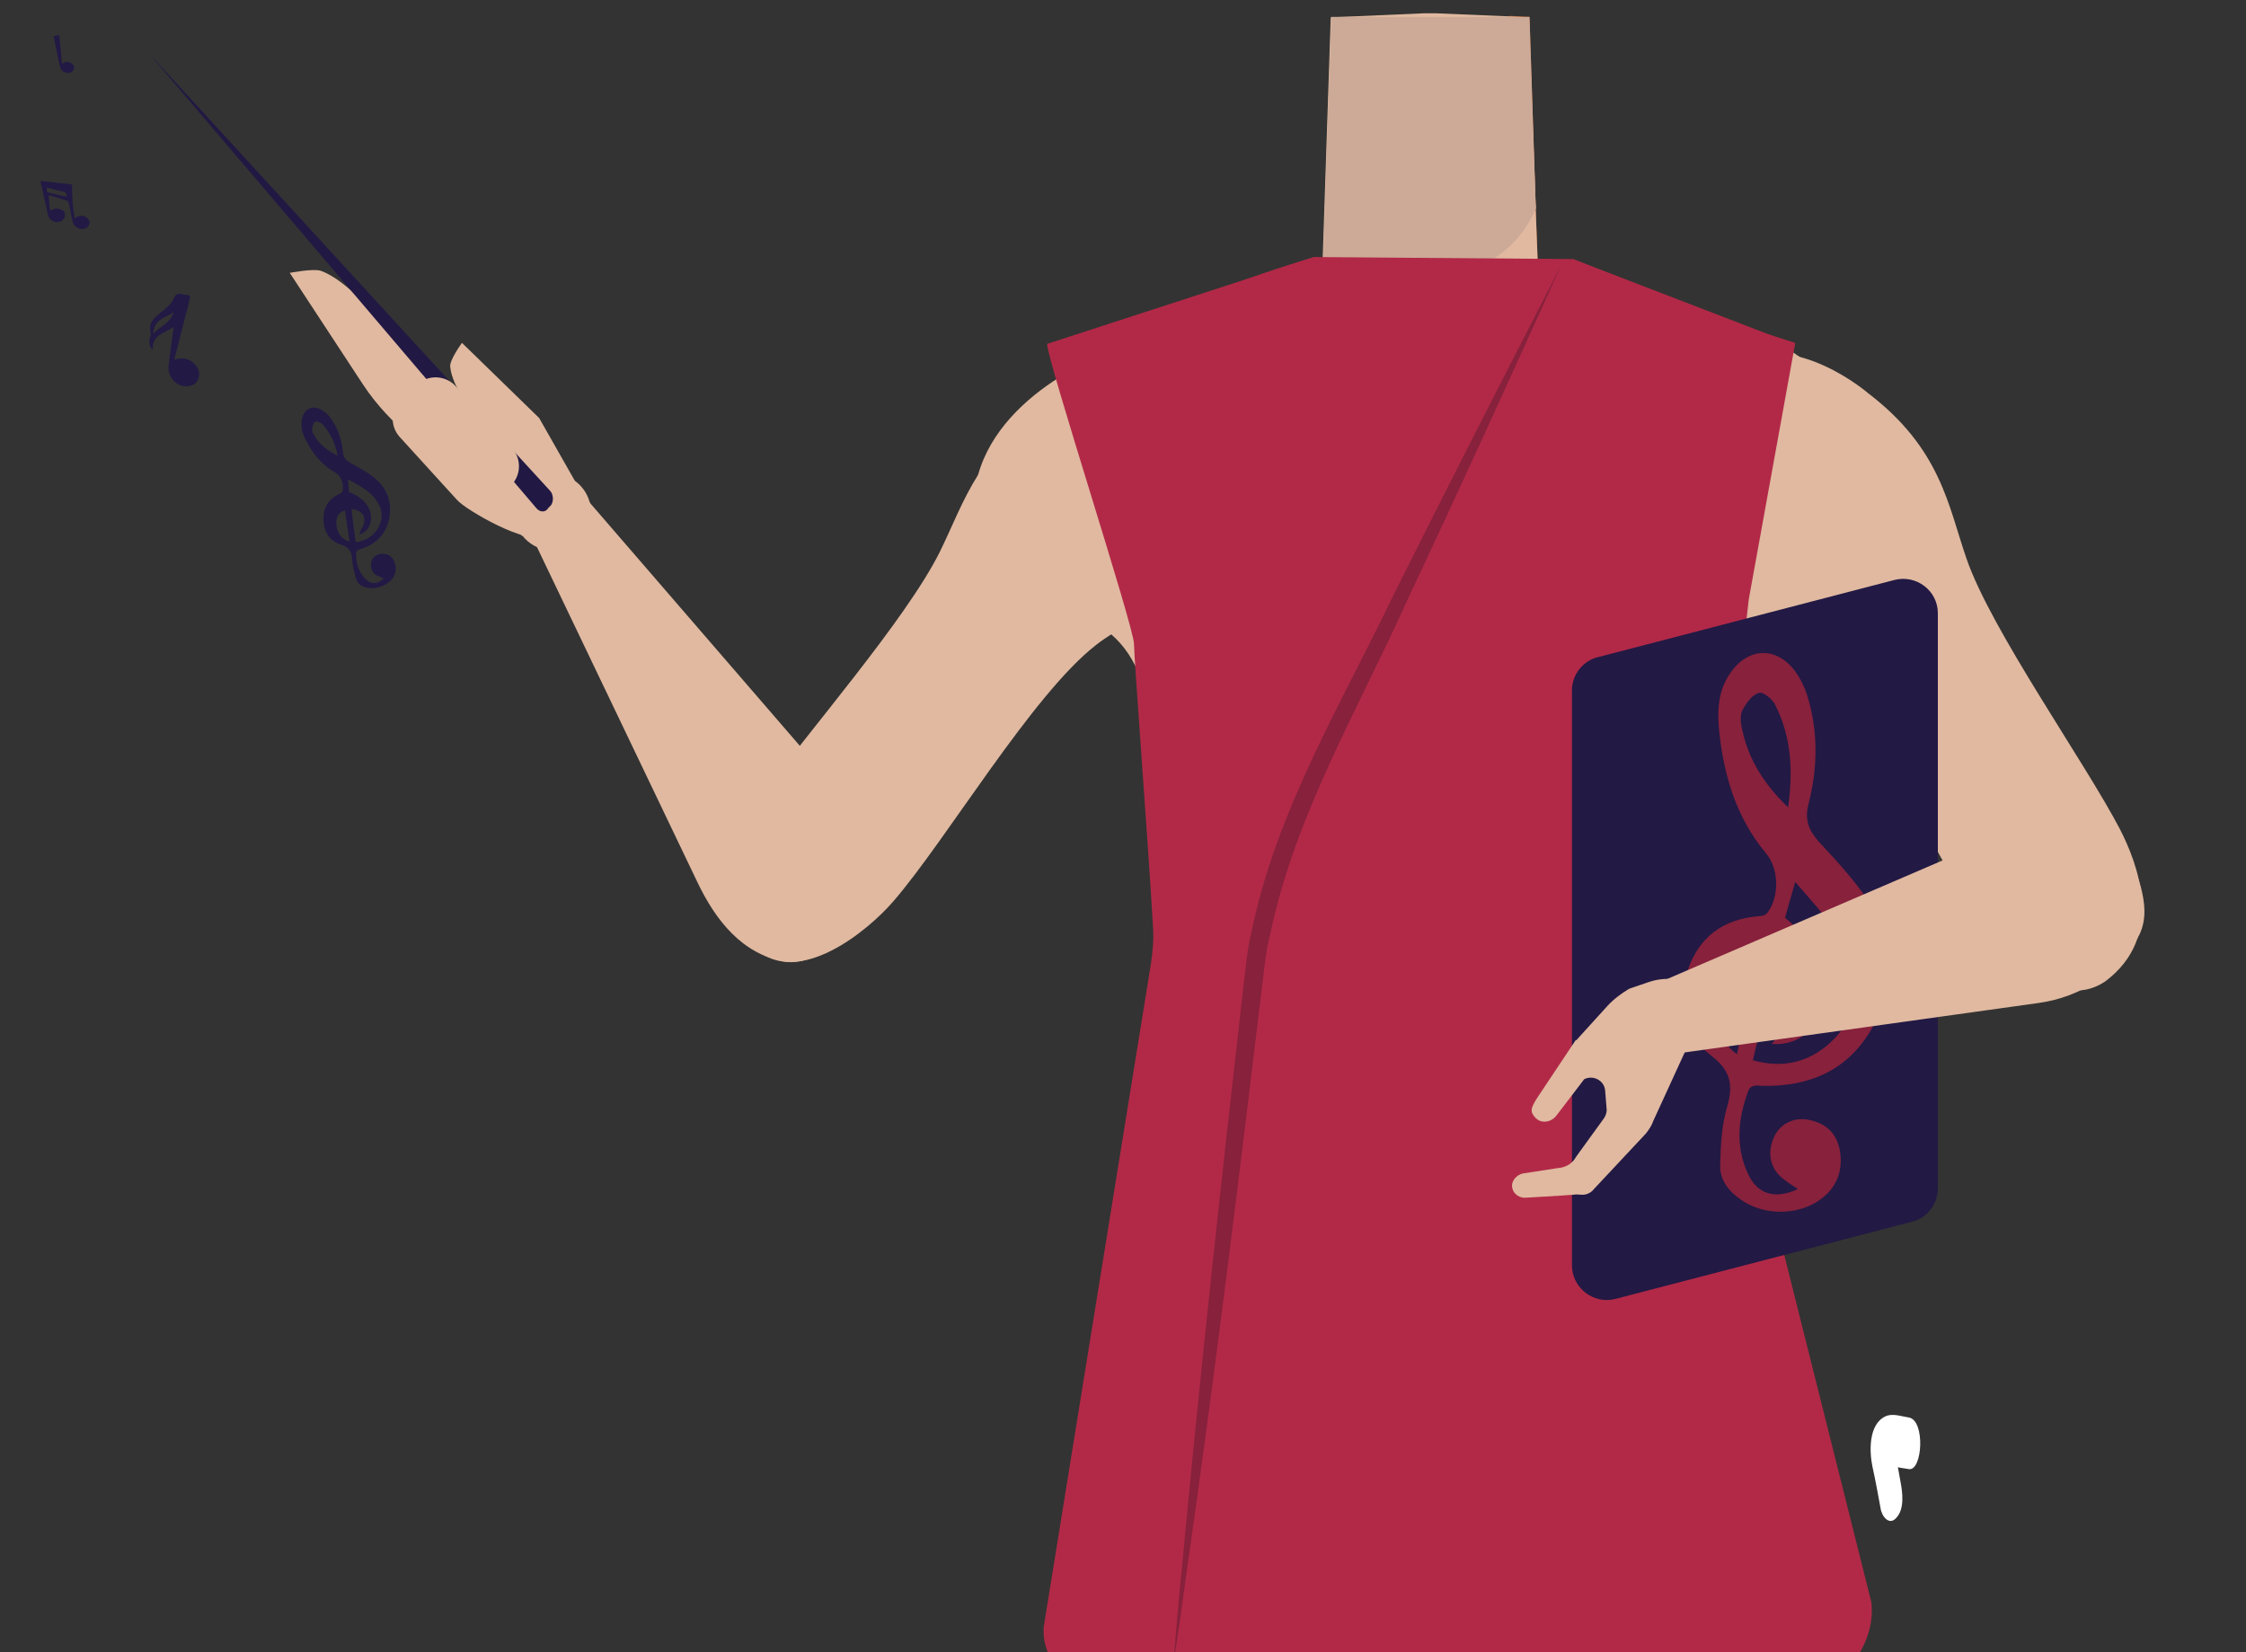 <?xml version="1.0" encoding="utf-8"?>
<!-- Generator: Adobe Illustrator 26.0.3, SVG Export Plug-In . SVG Version: 6.00 Build 0)  -->
<svg version="1.1" id="Calque_9" xmlns="http://www.w3.org/2000/svg" xmlns:xlink="http://www.w3.org/1999/xlink" x="0px" y="0px"
	 viewBox="0 0 439.5 323.3" style="enable-background:new 0 0 439.5 323.3;" xml:space="preserve">
<rect x="0" y="0" width="439.5" height="323.3" fill="#333333" stroke="none"/>
<style type="text/css">
	.st0{fill:#B85727;}
	.st1{fill:#E0B9A0;}
	.st2{fill:#CCAA97;}
	.st3{fill:#B22947;}
	.st4{fill:#87213C;}
	.st5{fill:#FFFFFF;}
	.st6{fill:#211843;}
	.st7{fill:#221944;}
</style>
<path class="st0" d="M314,58.3c-0.6,0.6-1,0.9-1,0.9l-18.4-3.5l-1.1-5.9l-4.4-23.4l6.2-23.1V3.1l4,0.2l1.2,36.7v0.7l0.4,10.5
	C303.4,54.7,308.2,56.8,314,58.3z"/>
<path class="st1" d="M367.9,107.8c-4,12.6-16.2,8.4-25.5,16.3c-10.9,9.3-6.9,27.5-8.4,36.9c-1,6.2-9.9,22.2-13.7,21.3
	c-10.8-2.5-16.9-20.9-26.7-26.2c-5.7-3.1-8.2-6.1-13.7-2.5c-5.5-3.6-8-0.6-13.7,2.5c-9.8,5.4-15.8,23.7-26.7,26.2
	c-3.9,0.9-12.7-15.1-13.7-21.3c-1.5-9.3,2.5-27.5-8.4-36.9c-9.2-7.9-21.4-3.7-25.5-16.3c-7-22,14.5-34.7,24.4-38.5
	c15.2-5.9,36.1-8.9,42.5-18l1.6-47.9l18.3-0.8h2.2l14.3,0.6l4,0.2l0.7,20.2l0.6,16.5v0.7l0.4,10.5c2.5,3.5,7.2,5.6,13,7.1
	c6.5,1.7,14.2,2.8,21.5,4.5c3.1,0.7,6.1,1.6,9,2.7C354.4,69.3,374.9,85.8,367.9,107.8z"/>
<path class="st2" d="M300.6,40.7c-1.5,3.6-4,6.8-7.1,9.1c-13,9.2-34.6,1.4-34.6,1.4l1.6-47.9h38.8l1.2,36.7L300.6,40.7z"/>
<path class="st1" d="M330.2,89.8c1.6,21.9,14.8,26.7,21.9,33.8c11.3,11.3,25.7,42.1,34.3,55.5c4.1,6.3,15.8,19.5,25.5,13l0,0
	c12-8.9,6.3-23.2,3-29.7c-6.8-13.1-25.3-39.1-30.1-53.1c-3.6-10.4-5-21.5-19.3-32.4c0,0-13.9-12-25.7-6.2
	C332.2,74.5,329.5,80.8,330.2,89.8L330.2,89.8z"/>
<path class="st1" d="M240.4,95.3c-4.3,21.5-18,24.7-25.9,30.9c-12.6,9.8-29.3,38.2-39.7,50.2c-4.9,5.7-18.5,17-27.1,9.2l0,0
	c-10.6-10.6-3-23.9,1.3-29.8c8.6-12,28.3-34.5,34.9-47.8c4.9-9.9,7.6-20.7,23.1-29.8c0,0,15.3-10.2,26.3-3
	C240.2,79.9,242.1,86.5,240.4,95.3L240.4,95.3z"/>
<path class="st3" d="M257.2,50.3l50.6,0.4l30.8,12.4l12.7,4l-9.1,50.2l-7.4,65.3c-0.2,2.5-0.1,4.9,0.4,7.4l31,123.6
	c1.1,9.9-8.5,19.1-17.5,21.2c0,0-49.2,14.6-66.1,15.3c-17.4,0.6-52.5-10.1-52.5-10.1s-0.1,0-0.2,0c-9.8-1.6-27.1-11.3-25.6-22
	l20.9-129.3c0.4-2.6,0.6-5.1,0.4-7.7c-0.8-14.2-3.7-52.3-3.7-55c0-3.3-17-55.5-17-58.7L257.2,50.3z"/>
<path class="st3" d="M281.6,106l-24.4-55.7c0,0-29.7,8.5-47.5,20.4c6.9,11.1,17.4,53,16.7,52.3c10,47.2,15.2,60.1,15,68.4
	c-0.3,7.5-12.4,11.2-12.4,11.2l110.5,10c0,0-15.7-25.4-11.7-45c3.9-18.4,12.2-47.2,12.2-47.2s5-38,9.9-53.5l-42.1-16.2L281.6,106z"
	/>
<g>
	<path class="st4" d="M305.5,51.9c-9.7,21.5-20,44.1-30,65.3c-9.7,21.6-22.2,42.5-27,65.9c-0.7,2.6-1.1,6.2-1.4,8.8
		c-4.6,38.3-9.4,77.5-14.9,115.8c-0.6,4.5-1.8,13.3-2.6,17.8c0.4-4.4,1.1-13.5,1.6-17.9c3.6-38.5,7.9-77.8,12.3-116.2
		c0.3-2.6,0.7-6.4,1.4-9c4.8-23.7,17.6-44.7,28-66.4C283.4,95,294.7,72.8,305.5,51.9L305.5,51.9z"/>
</g>
<g>
	<g>
		<path class="st5" d="M373.5,287.5c2.7,0.5,3.3-9.6,0-10.1c-1.4-0.2-3.2-0.9-4.6-0.2c-3.3,1.6-3.1,6.9-2.5,9.8
			c0.6,2.7,1.1,5.5,1.6,8.2c0.2,1.5,1.7,3.5,3.1,1.8c1.6-1.7,1.2-4.9,0.8-7c-0.4-2.2-0.8-4.4-1.2-6.6c-0.1-0.5-0.1-1-0.2-1.5
			c-0.1-0.2-0.1-0.2-0.1-0.3c-0.1,1.7-0.2,3.6-0.2,5.3c0.2-0.1,0.4,0,0.6,0C371.5,287.3,372.5,287.3,373.5,287.5L373.5,287.5z"/>
	</g>
</g>
<path class="st1" d="M101,97.6l-11.4-10c0,0,4.3,1.9,5.7,0.1c0.3-0.5,0.2-3-0.2-3.4c-2.4-3.3-6.6-8.4-7-12.5
	c-0.2-1.3,2.3-4.7,2.3-4.7l15.1,14.7L113,95L101,97.6z"/>
<path class="st1" d="M85.5,75.2c-6-5.3-14.9-19.3-22.7-22.2c-1.5-0.5-6.1,0.4-6.1,0.4L71,75.2c2.7,4.1,6.1,7.7,10.1,10.9l21.1,18.8
	l9.6-11.7C111.8,93.1,91.9,81.1,85.5,75.2z"/>
<ellipse transform="matrix(0.727 -0.687 0.687 0.727 -39.288 101.631)" class="st1" cx="108.1" cy="100.2" rx="7.5" ry="7.5"/>
<path class="st1" d="M153.5,188.2c-8.3-1.5-13.5-8.1-17.1-15.7l-31.5-65.8c0,0-3.8-5.9,1.5-9.4c5.8-4,9.2,1.3,9.2,1.3l50.8,58.8
	c0,0,2.7,3.6,2.8,3.7c5,8.5,3.6,18.4-4.9,23.7C161.4,186.6,156.9,188.8,153.5,188.2z"/>
<path class="st6" d="M107.8,98.9c0.6-0.8,0.5-2.2-0.2-2.9L29.2,10.5L105,99.5c0.7,0.8,1.8,0.8,2.3-0.1L107.8,98.9z"/>
<path class="st1" d="M89.4,97.8L78.2,85.5c-1.9-2.1-1.8-5.4,0.3-7.4l3.2-2.9c2.1-1.9,5.4-1.8,7.4,0.3l11.1,12.2
	c1.9,2.1,1.8,5.4-0.3,7.4l5.8,9.6C103.5,106.8,91.2,99.9,89.4,97.8z"/>
<path class="st7" d="M307.6,247.6V135.1c0-3,2.1-5.8,5.1-6.5l58-15.1c4.3-1.1,8.5,2.1,8.5,6.5v112.6c0,3-2.1,5.8-5.1,6.5l-58,15.1
	C311.9,255.3,307.6,252.1,307.6,247.6z"/>
<g id="I971h2_00000067219755369311645200000005868042954794575240_">
	<g>
		<path class="st4" d="M349.2,230.9c-2.7-1.9-3.6-5.2-2-8.5c1.3-2.7,4.2-4,7.4-3.1c3,0.8,4.8,2.7,5.4,5.7c0.7,3.8-0.4,7.2-3.6,9.6
			c-4.3,3.3-11.2,3.4-15.7,0.2c-2.4-1.6-4.2-3.9-4.1-6.8c0.1-3.9,0.3-7.9,1.4-11.5c1.2-4.2,0.6-7-3-9.8c-5.8-4.4-7-10-4.8-16.7
			c2.2-6.5,6.8-10.1,13.9-10.7c0.6,0,1.4-0.2,1.7-0.6c2.4-3.1,2.4-8.7-0.3-11.8c-5.8-7-8.2-15.2-9.1-23.9c-0.4-4-0.2-7.9,2.2-11.3
			c3.5-5.1,9.1-5.2,12.7-0.3c1,1.4,1.9,3.2,2.4,4.9c2.1,6.9,2,14,0.2,21c-0.8,3.1,0,5.1,1.9,7.3c3.5,3.8,7.1,7.6,9.9,11.9
			c5.2,7.9,5.3,16.3,0.8,24.4c-4.7,8.5-12.3,11.8-21.7,11.6c-1.2-0.1-2.3-0.3-2.8,1.3c-1.9,5.2-2.4,10.6,0,15.8
			c1.8,4.1,5.3,5.2,9.8,3.1C350.5,231.8,349.8,231.4,349.2,230.9z M343,207.5c5.5,1.5,10.2,0.6,14.4-2.8c4.5-3.7,6.4-8.6,5.2-14.3
			c-0.7-3-2.1-6.1-3.9-8.8c-2-3-4.7-5.8-7.4-9c-0.8,2.7-1.4,4.9-2,7c6.8,5.5,9.1,12.3,6.6,18.9c-1.5,3.9-4.7,6.1-9.2,5.8
			c1-1.1,1.6-2.1,2.5-2.9c4.9-4.3,4.3-9.1-1.9-12.4C345.8,195.2,344.5,201.3,343,207.5z M347.5,138.2c-0.5-1.3-2.5-2.9-3.3-2.6
			c-1.4,0.4-2.5,2-3.3,3.5c-0.4,0.9-0.3,2.5,0,3.6c1.2,5.8,4.2,10.7,9,15.3C350.9,150.7,350.5,144.3,347.5,138.2z M343.5,188.4
			c-3.4-0.3-5.8,1.4-7.1,5c-1.8,4.9-0.5,10.1,3.5,12.9C341.1,200.1,342.3,194.3,343.5,188.4z"/>
	</g>
</g>
<g id="I971h2_00000031198194278168428470000017436679332327562150_">
	<g>
		<path class="st7" d="M74.2,112.8c-1.1-0.3-1.7-1.3-1.6-2.5c0.1-1.1,0.9-1.8,2-1.9c1.1-0.1,1.9,0.3,2.4,1.2
			c0.6,1.1,0.6,2.3-0.1,3.5c-1.1,1.5-3.3,2.3-5.1,1.9c-1-0.2-1.8-0.7-2.1-1.7c-0.4-1.3-0.7-2.6-0.8-3.9c-0.1-1.5-0.6-2.3-2.1-2.8
			c-2.3-0.7-3.4-2.4-3.5-4.9c-0.1-2.4,1.1-4.1,3.2-5.1c0.2-0.1,0.4-0.2,0.5-0.4c0.4-1.3-0.2-3.1-1.5-3.8c-2.7-1.5-4.5-3.9-5.8-6.6
			c-0.6-1.2-0.9-2.5-0.6-3.9c0.5-2,2.3-2.8,4.1-1.5c0.6,0.3,1,0.8,1.4,1.3c1.5,2,2.3,4.4,2.5,6.8c0.1,1.1,0.6,1.6,1.5,2.1
			c1.5,0.9,3.2,1.7,4.5,2.8c2.6,2,3.6,4.7,3.1,7.9c-0.6,3.2-2.7,5.3-5.8,6.2c-0.3,0.1-0.7,0.2-0.7,0.7c-0.1,1.9,0.4,3.6,1.8,5.1
			c1.1,1.1,2.3,1.1,3.6-0.1C74.8,113.1,74.5,113,74.2,112.8z M69.6,106.1c1.9-0.2,3.3-1.1,4.3-2.6c1-1.7,1.1-3.5,0-5.2
			c-0.6-1-1.4-1.8-2.3-2.4c-1.1-0.8-2.2-1.4-3.5-2.1c0.1,1,0.1,1.8,0.2,2.5c2.8,1.1,4.4,2.9,4.3,5.3c-0.1,1.5-0.9,2.6-2.3,3
			c0.2-0.5,0.3-0.9,0.5-1.2c1.1-1.9,0.4-3.5-2-3.8C69,101.8,69.3,103.9,69.6,106.1z M63.1,83c-0.3-0.3-1.1-0.6-1.4-0.5
			c-0.4,0.3-0.6,1-0.6,1.5c-0.1,0.4,0.2,0.9,0.4,1.2c1,1.8,2.6,3,4.6,4C65.6,86.8,64.7,84.8,63.1,83z M67.5,99.9
			c-1.1,0.3-1.7,1.1-1.7,2.4c0,1.8,1,3.3,2.6,3.7C68.1,103.9,67.8,101.9,67.5,99.9z"/>
	</g>
</g>
<path class="st7" d="M14.6,42.7c0.9-0.6,1.8-0.6,2.4-0.1c0.4,0.3,0.6,0.7,0.5,1.2c-0.1,0.4-0.4,0.7-0.8,0.9
	c-1.1,0.4-2.2-0.2-2.5-1.4c-0.2-1.1-0.5-2.3-0.7-3.4c-0.1-0.4-0.2-0.6-0.6-0.7c-0.8-0.2-1.5-0.5-2.3-0.7c-0.3-0.1-0.7-0.2-1.1-0.3
	c0.1,1.1,0.2,2,0.3,3.1c0.8-0.6,1.5-0.6,2.3-0.2c0.5,0.2,0.7,0.6,0.6,1.2c-0.1,0.5-0.4,0.8-0.8,1c-1.1,0.5-2.3-0.2-2.5-1.2
	c-0.2-0.6-0.2-1.2-0.4-1.9c-0.4-1.5-0.7-3.2-1.1-4.8c2,0.2,4.1,0.5,6.2,0.7C14.1,38.3,14.2,40.5,14.6,42.7z M10,37.8
	c1,0.2,2,0.5,3,0.7c0.1-0.6-0.1-0.8-0.6-1c-1.1-0.2-2.1-0.5-3.2-0.8C9.1,37.6,9.1,37.6,10,37.8z"/>
<path class="st7" d="M29.3,66.1c0.2-0.2,0.2-0.6,0.2-0.9c-0.3-1.1-0.1-2,0.6-2.8c0.6-0.7,1.5-1.3,2.3-2c0.6-0.6,1.2-1.1,1.5-1.8
	c0.4-1,0.9-1.3,1.9-1c0.2,0.1,0.4,0.1,0.6,0.1c0.6,0,0.9,0.2,0.7,0.9c-0.2,0.6-0.2,1.1-0.4,1.7c-0.9,3.3-1.7,6.6-2.6,10.1
	c1.7-0.6,3.1-0.2,4.1,1c0.7,0.7,1,1.7,0.6,2.8c-0.4,1-1.2,1.3-2.2,1.4c-2.1,0.1-3.9-1.9-3.6-4.1c0.3-2.4,0.6-4.9,1-7.5
	c-1.8,1.2-4.3,1.5-4.1,4.5C29.1,67.7,29.2,66.9,29.3,66.1z M30,65.3c1.4-1.5,3.3-2,4-4.2C32.3,62.2,30.1,62.5,30,65.3z"/>
<path class="st7" d="M12.1,12.5c0.6-0.5,1.3-0.5,1.9-0.1c0.3,0.2,0.6,0.6,0.5,1c-0.1,0.4-0.3,0.6-0.7,0.8c-1,0.3-1.9-0.3-2.1-1.3
	c-0.2-1-0.4-1.9-0.6-2.8s-0.4-1.9-0.6-3c0.4-0.1,0.7-0.2,1.1-0.2C11.8,8.8,12,10.6,12.1,12.5z"/>
<g>
	<path class="st1" d="M418.7,182.8c-3.9,7.5-11.6,12.4-19.9,13.5l-73,10.2c0,0-6.9,1.8-8.7-4.2c-2-6.9,4-8.5,4-8.5l72-31
		c0,0,4.2-1.4,4.5-1.4c9.8-2.2,18.7,2.3,21.3,12.1C419.7,176.6,420.1,179.7,418.7,182.8z"/>
	<path class="st1" d="M314.6,196.8l-5.9,6.5c0,0.1-0.3,0.3-0.4,0.3l-7.4,11.1c-1.5,2.3-1.5,2.9-0.4,4.1c0.2,0.2,0.5,0.4,0.7,0.5
		c1.1,0.5,2.5,0.1,3.3-0.9l5.5-7.2c1.8-0.9,4,0.3,4.1,2.3l0.3,3.7c0,0.6-0.2,1.1-0.5,1.6l-5.5,7.6c-0.7,1.3-2,2.1-3.6,2.2l-6.5,1
		c-1.1,0.1-2.2,1-2.4,2.1c-0.2,1.5,1,2.7,2.5,2.7c0,0,7.1-0.4,9.6-0.6c0.4-0.1,0.9,0,1.4,0c0.9,0.1,1.9-0.3,2.5-1.1l10.2-10.9l0,0
		c0.6-0.8,1.1-1.5,1.4-2.4l10.5-22.9l0.4-1.1c0.8-1.8-2.7-3-5.6-3.6c-2-0.4-4.2-0.3-6.2,0.4l-3.8,1.3
		C317.3,194.4,315.8,195.5,314.6,196.8z"/>
</g>
</svg>
